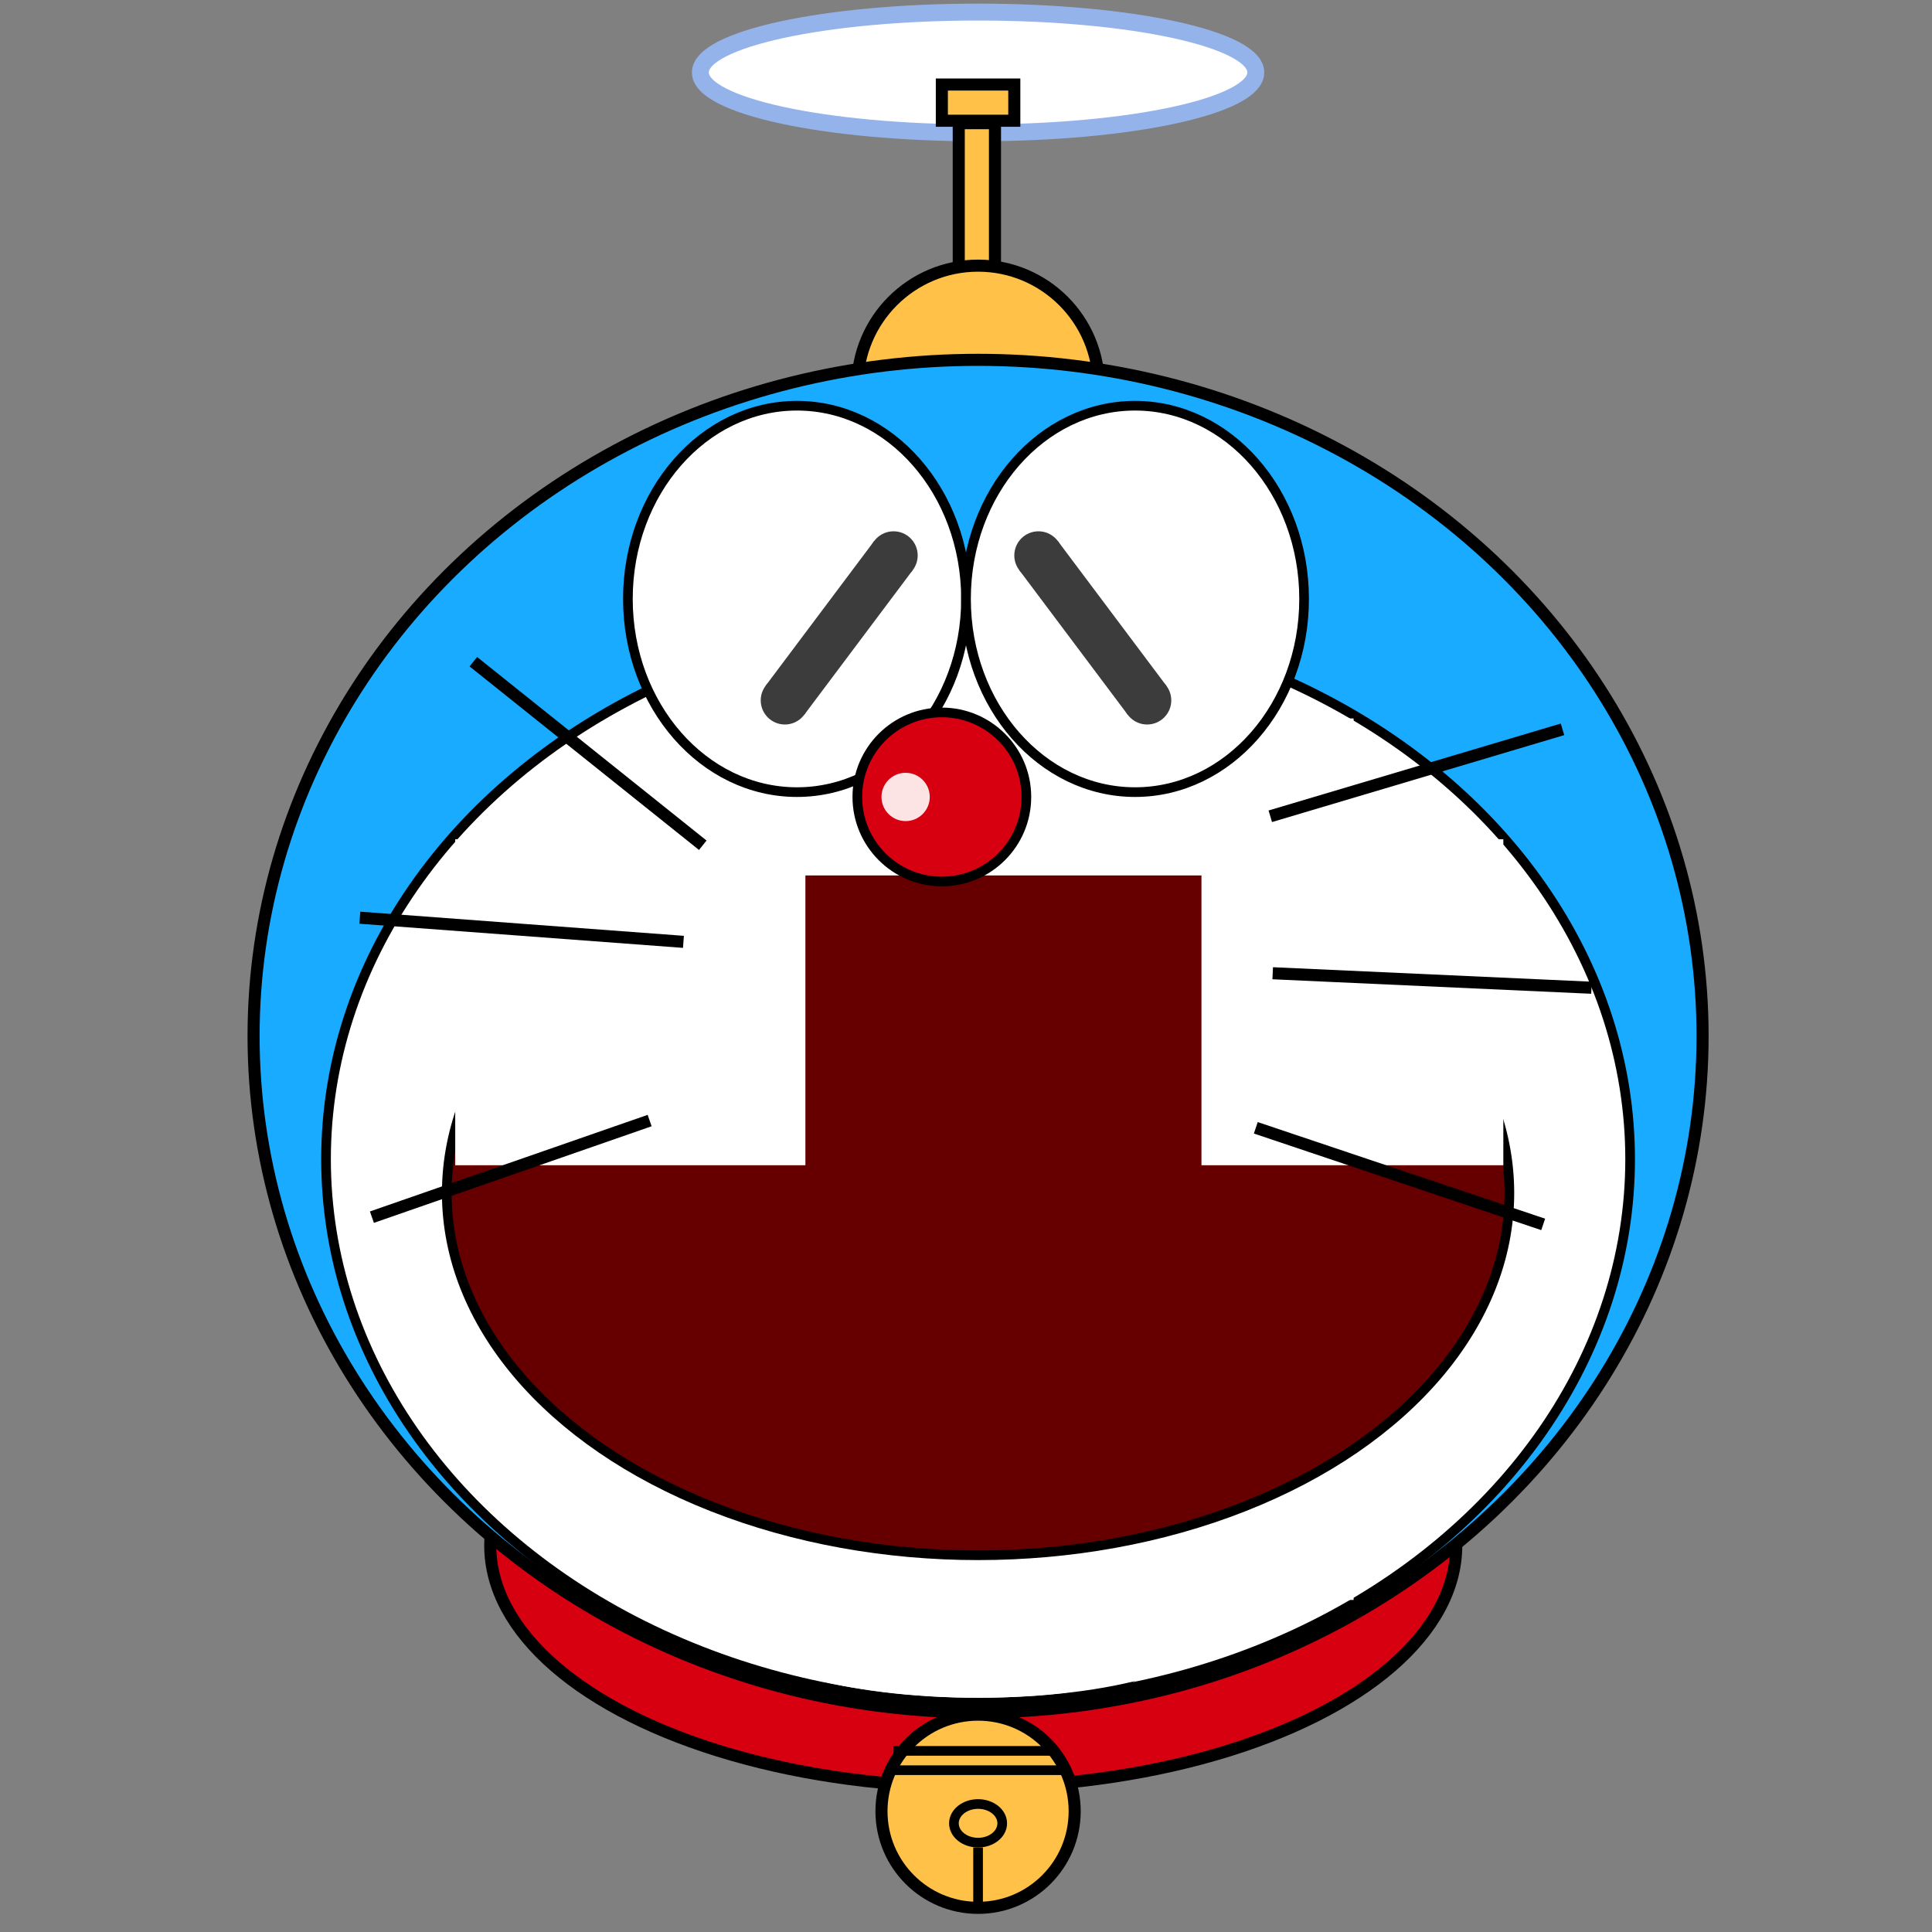 <?xml version="1.0"?>
<!DOCTYPE svg PUBLIC "-//W3C//DTD SVG 1.1//EN" "http://www.w3.org/Graphics/SVG/1.1/DTD/svg11.dtd">
<svg xmlns="http://www.w3.org/2000/svg" version="1.1" width="800" height="800">
      <rect width="100%" height="100%" fill="#808080" stroke="none"/>
      <ellipse cx="405" cy="30" rx="115" ry="25" fill="white" stroke="#94B3ea" stroke-width="7"  />
      <rect x="390" y="35" width="30" height="15" fill="#FFC148" stroke="black" stroke-width="5"  />
      <rect x="397" y="51" width="15" height="60" fill="#FFC148" stroke="black" stroke-width="5"  />
      <circle cx="405" cy="160" r="50" fill="#FFC148" stroke="black" stroke-width="5"  />
      <ellipse cx="403" cy="640" rx="200" ry="100" fill="#D70010" stroke="black" stroke-width="5"  />
      <ellipse cx="405" cy="429" rx="300" ry="280" fill="#19ABFF" stroke="black" stroke-width="5"  />
      <ellipse cx="405" cy="480" rx="270" ry="225" fill="white" stroke="black" stroke-width="4"  />
      <ellipse cx="450" cy="500" rx="80" ry="200" fill="white" stroke="black" stroke-width="4"  />
      <rect x="398" y="300" width="160" height="360" fill="white" stroke="white" stroke-width="5"  />
      <ellipse cx="405" cy="672" rx="100" ry="29" fill="white" stroke="white" stroke-width="4"  />
      <ellipse cx="405" cy="494" rx="220" ry="150" fill="#66000000" stroke="black" stroke-width="4"  />
      <rect x="291" y="340" width="250" height="20" fill="white" stroke="white" stroke-width="5"  />
      <rect x="191" y="350" width="140" height="130" fill="white" stroke="white" stroke-width="5"  />
      <rect x="500" y="350" width="120" height="130" fill="white" stroke="white" stroke-width="5"  />
      <ellipse cx="330" cy="248" rx="70" ry="80" fill="white" stroke="black" stroke-width="4"  />
      <line x1="325" y1="290" x2="370" y2="230" stroke="#3d3c3d" stroke-width="20"  />
      <circle cx="325" cy="290" r="10" fill="#3d3c3d" stroke="#3d3c3d" stroke-width="0"  />
      <circle cx="370" cy="230" r="10" fill="#3d3c3d" stroke="#3d3c3d" stroke-width="0"  />
      <ellipse cx="470" cy="248" rx="70" ry="80" fill="white" stroke="black" stroke-width="4"  />
      <line x1="475" y1="290" x2="430" y2="230" stroke="#3d3c3d" stroke-width="20"  />
      <circle cx="475" cy="290" r="10" fill="#3d3c3d" stroke="#3d3c3d" stroke-width="0"  />
      <circle cx="430" cy="230" r="10" fill="#3d3c3d" stroke="#3d3c3d" stroke-width="0"  />
      <circle cx="390" cy="330" r="35" fill="#D70010" stroke="black" stroke-width="4"  />
      <circle cx="375" cy="330" r="10" fill="#fce3e4" stroke="#fce3e4" stroke-width="0"  />
      <line x1="291" y1="350" x2="196" y2="274" stroke="black" stroke-width="5"  />
      <line x1="283" y1="390" x2="149" y2="380" stroke="black" stroke-width="5"  />
      <line x1="269" y1="464" x2="154" y2="504" stroke="black" stroke-width="5"  />
      <line x1="526" y1="338" x2="647" y2="302" stroke="black" stroke-width="5"  />
      <line x1="527" y1="403" x2="659" y2="409" stroke="black" stroke-width="5"  />
      <line x1="520" y1="467" x2="639" y2="507" stroke="black" stroke-width="5"  />
      <circle cx="405" cy="750" r="40" fill="#FFC148" stroke="black" stroke-width="5"  />
      <line x1="370" y1="725" x2="435" y2="725" stroke="black" stroke-width="4"  />
      <line x1="370" y1="733" x2="440" y2="733" stroke="black" stroke-width="4"  />
      <line x1="405" y1="765" x2="405" y2="790" stroke="black" stroke-width="4"  />
      <ellipse cx="405" cy="755" rx="10" ry="8" fill="#FFC148" stroke="black" stroke-width="4"  />
</svg>
